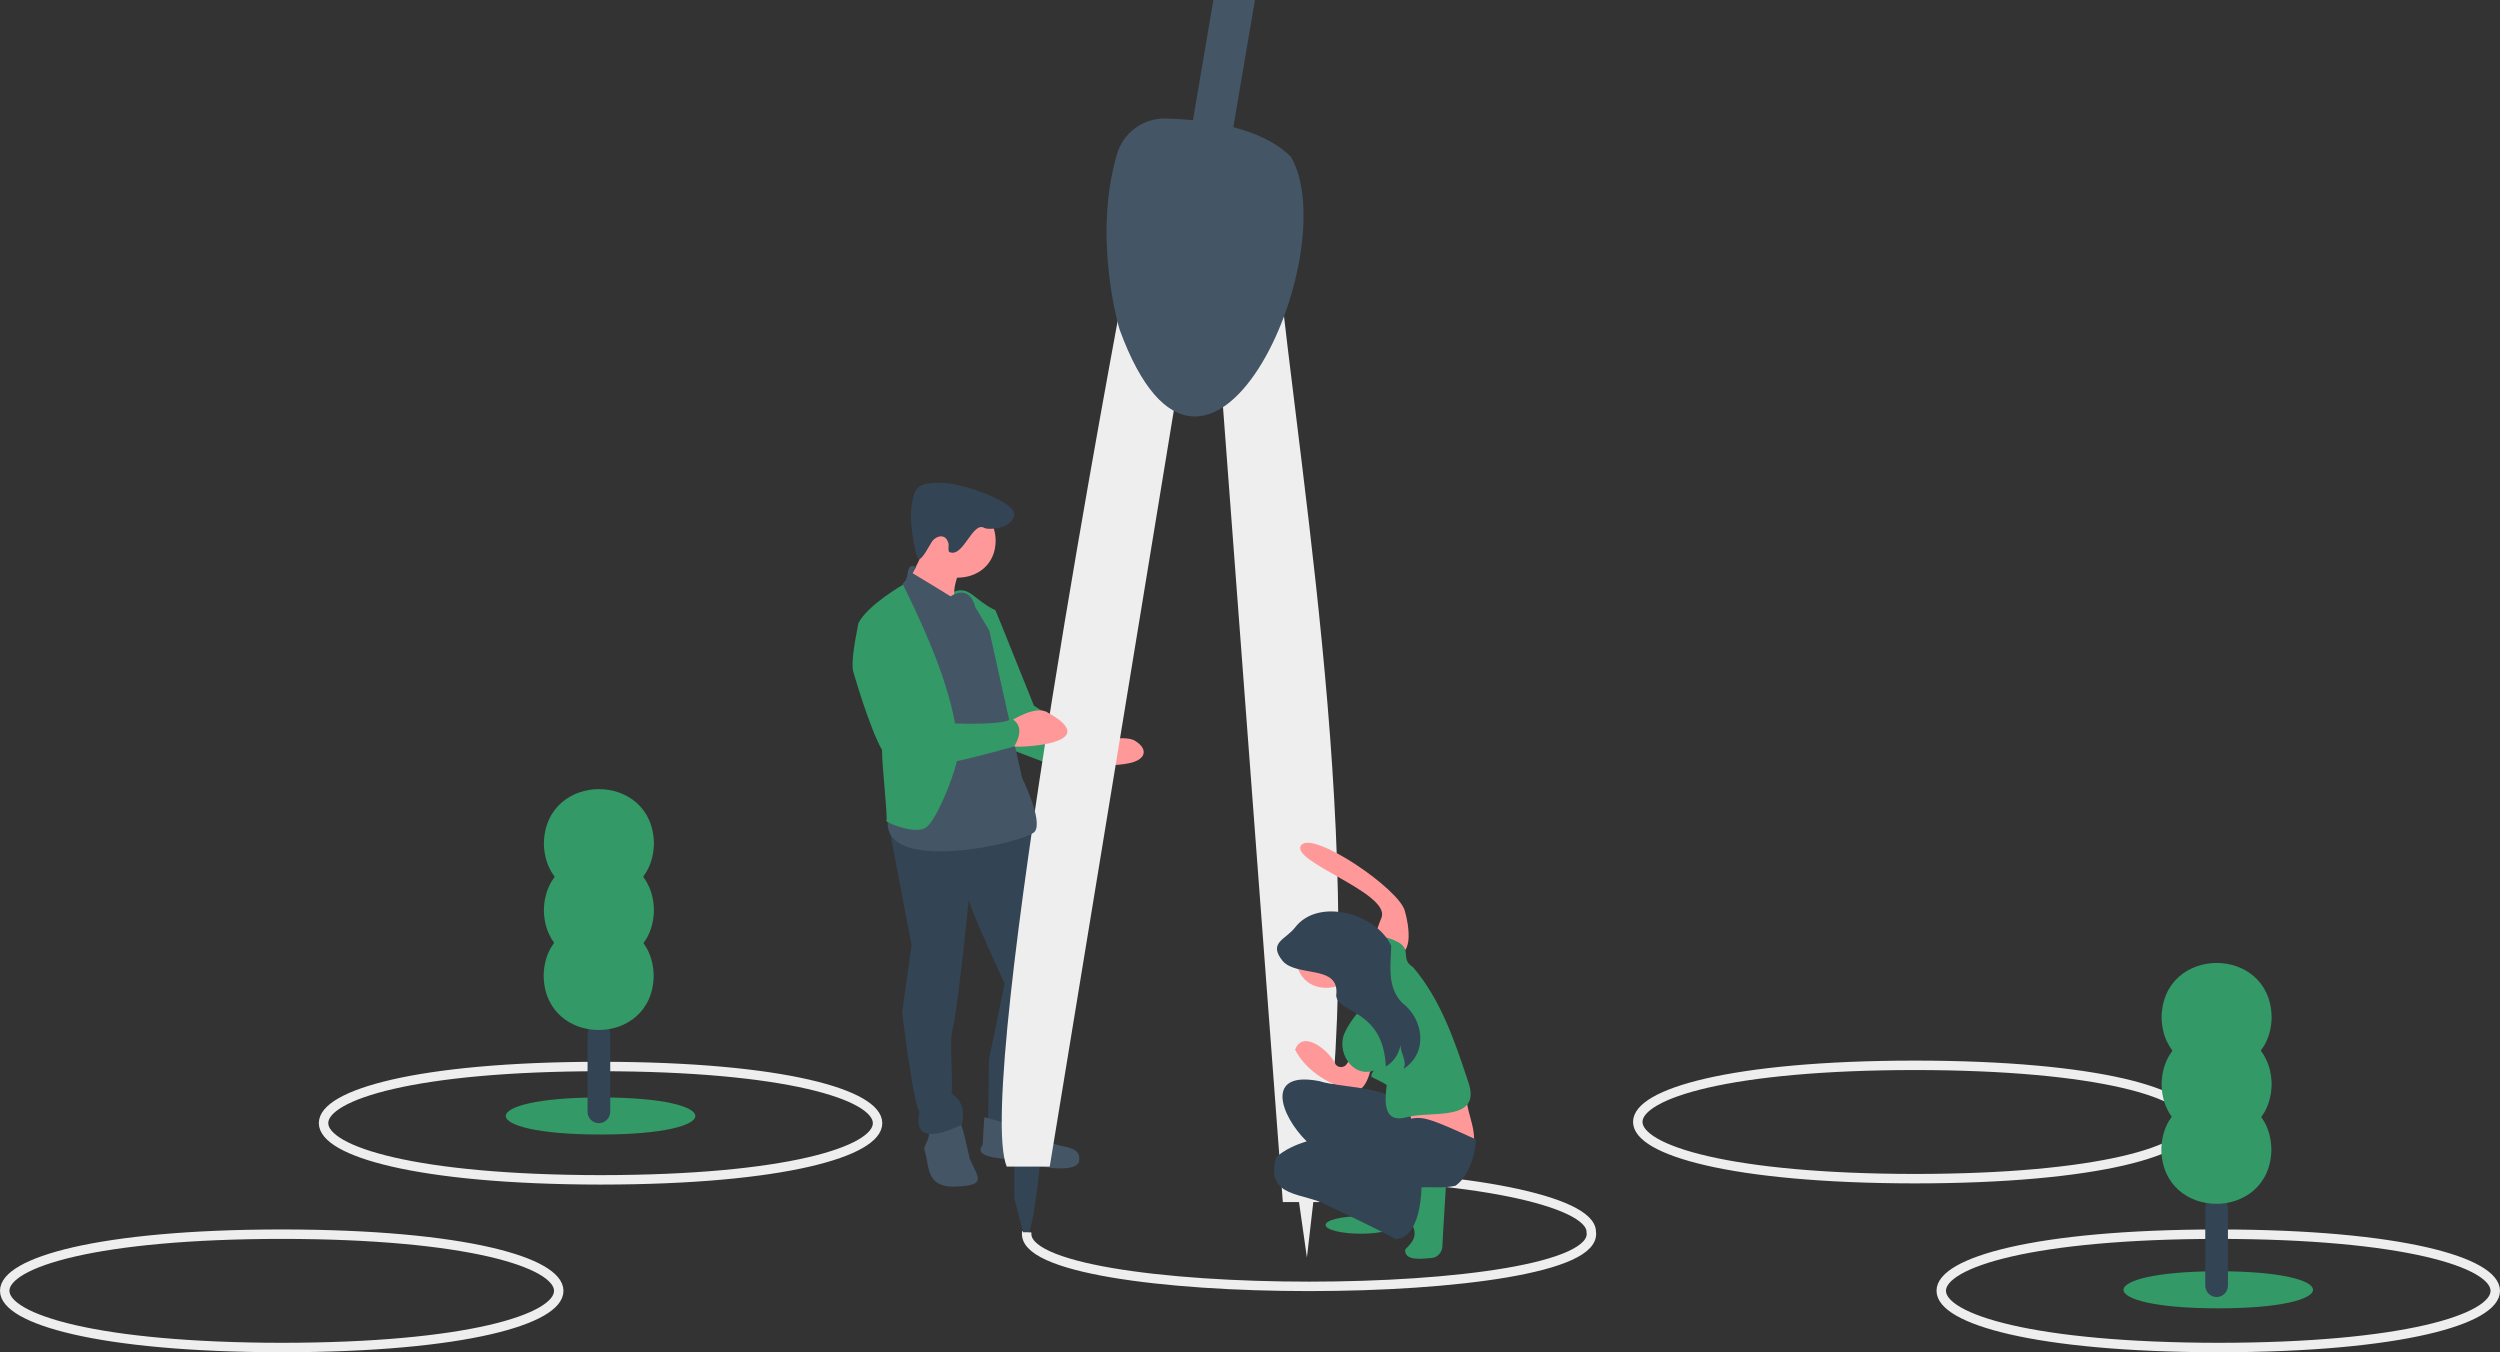 <svg xmlns="http://www.w3.org/2000/svg" viewBox="0 0 1058.6 572.6">
<rect x="0" y="0" width="1058.6" height="572.6" fill="#333333" stroke="none"/>
<style>.st0{fill:#396;}.st1{fill:#f99;}.st2{fill:none;stroke:#eee;stroke-width:4;}.st3{fill:#456;}.st4{fill:#345;}.st5{fill:#eee;}
</style>
<ellipse class="st0" cx="576.2" cy="518.7" rx="14.9" ry="3.7"/>
<path class="st0" d="M447.9,305.4l-10.1-6.6c0,0-16.2-40.4-16.3-40.4c-8.9-4.2-11-10.5-17.6-7.8l0,1.2c4.8,1.3,24.5,65.7,24.5,65.7l23.4,8.9L447.9,305.4z"/>
<path class="st1" d="M480.2,322.6c-4.7,1.7-14.3,1.6-18.9,1.6l-2.6-5.2l2.6-4.4c3.7-1.1,16-3.4,19.5-0.8C485.8,317,485.3,320.8,480.2,322.6z"/>
<path class="st2" d="M810.8,451.1c156.4,0.1,156.4,47.9,0,48C654.4,498.9,654.4,451.2,810.8,451.1z"/>
<path class="st3" d="M407,502.3c-16.1,1.6-13-8.8-15.7-15.9l0,0c0.9-3,2.8-4.9,1.8-8.1l13.4-3.4c2,5.1,2.9,10.9,4.2,16C414.3,498.6,417.2,501.6,407,502.3z"/>
<path class="st4" d="M437.1,352.9l-1,124.9l-17.7-3.8l0.4-25.6l6.6-31.9c0,0-13.5-29.2-15.2-35.3c0,0-4.7,47.2-7.1,56c-1,4.4,0.5,21.9-0.2,25.9c5.2,3.5,5.5,7.8,4.4,13.1c-4.6,2.3-21.5,10-17.9-5.4c-2.7-3-7.4-42.1-7.4-42.1l4-28.5l-9-47.1c0,0,41.3-16.5,48-19.1C427.1,336.8,435.7,349.8,437.1,352.9"/>
<path class="st3" d="M456.8,492.2c-3,5.8-24.6,0.1-27.7-1.1c-0.2-0.5-18.1-0.1-13-6.3c0-1.2,0.7-11.7,0.7-11.7s25,6.5,25.4,8.4C445.7,487.2,458.9,483.4,456.8,492.2z"/>
<path class="st2" d="M554.3,497.6c66,0,119.5,10.8,119.5,24c5,30.8-244,30.8-239,0"/>
<rect x="447.1" y="55.5" transform="matrix(0.17 -1 1 0.17 362 557)" class="st3" width="127.1" height="17.1"/>
<path class="st5" d="M549.6,505.8 553.4,532.5 556.6,504.7 "/>
<path class="st4" d="M429.5,490.8v16.6l3.7,14.4h2.7c2.3-8.3,4.4-25.5,4.8-34.2L429.5,490.8z"/>
<path class="st5" d="M475.4,124.5c0,0-63.5,335.3-49.1,369.5h18.2L499,161.9L475.4,124.5z"/>
<path class="st5" d="M540.4,104.4C552.1,217.5,580.6,374,558.7,509h-15.5l-27.7-368.1L540.4,104.4z"/>
<path class="st3" d="M473,65.2c2.7-9.1,11.2-15.3,20.7-15c15.8,0.4,40.2,3.3,53,16.3c23.3,41.1-35.9,173.4-72.6,73.1C474.1,139.8,462.4,100.9,473,65.2z"/>
<path class="st1" d="M576.5,407.8c3.6,1.1,6.9-0.5,10-2.1c4.8,0.2,5.8,6.9,4.2,10.6c-2.4,5.7-8,9.3-13,12.5c-2.4-6.4-10.4-6.7-13.1-13c-3.7-3.2,0.9-6.1,3-8.7c0.9-0.9,1.6-1.9,2.2-3c0.7-1.3,0.5-2.1,1.6-1.1C572.6,405,574,407.3,576.5,407.8z"/>
<path class="st1" d="M585.1,388.3c3.1-10.4-38.8-23.5-34.2-30.3s42.1,18.7,44,27.9c1.7,5.6,4.2,21.3-5.9,17.2C579.9,400.6,582.4,395,585.1,388.3z"/>
<path class="st1" d="M565.6,450.8c-2.3-5.5-13.9-15.3-17.2-6.3c4.6,9.1,15.8,16.1,26,17.3c5.2-0.6,6.7-12.5,6.7-12.5l-9.2-1.5c0,0-1.2,2.5-2.2,3.4C568.4,452.2,566.6,452,565.6,450.8z"/>
<path class="st1" d="M624.2,482.2c-0.3,4.6-35.7-10.6-35.7-10.6s32.4-7.2,32.6-5.2C621.7,471.7,624.2,476.8,624.2,482.2z"/>
<path class="st0" d="M597.9,518.4c2.7,5.2-0.1,7.8-2.9,10.7c-0.4,5.2,7.7,3.8,11,3.6c2.9-0.1,4.9-2.7,4.8-5.5c0-1.8,1.5-25.5,1.5-25.5l-13.9,0.1C598.4,501.7,597,516.8,597.9,518.4z"/>
<path class="st4" d="M597.5,473.7c-2.6-14.3-28.7-12.6-38.8-15.9c-23.5-4.6-16.4,14.7-5.4,25.5c-4.9,1.5-9.5,3.6-13,6.8c-4.6,17.6,11.7,14.5,22.2,20.5c9.6,4.6,19.2,9.1,28.6,14.1c8.8-0.5,10.7-14.8,10.8-21.9c4.9-0.3,9.6,0.4,14.4-0.7c5.6-3.9,8.4-13,8.7-19.6C606.7,474.1,602.8,472.6,597.5,473.7z"/>
<path class="st1" d="M561.6,392c17.2,0.1,17.2,26.2,0,26.3C544.4,418.2,544.5,392.1,561.6,392z"/>
<path class="st0" d="M592.8,399.4c-2.8-1.7-6.7-3.2-10-2.4c-2.3,2.4-4.5,7-2,9.9c2.2,1.5,4.6,3.3,3.9,6.3c-2.6,9.3-11.3,15.4-15.2,23.9c-3.9,7.9,3,19.5,12.3,16.2c-0.7,0.7-1.2,1.7-1.1,2.7c0.9,0.5,6,2.8,6.5,3.5c-0.9,7-1.6,16.5,8.8,13.5c9.9-2.7,32,2.3,25.6-15.2c-5.6-17-11.5-34.4-23.2-48.2C592.9,406,597.6,402.9,592.8,399.4z"/>
<path class="st4" d="M543.2,407c6.2,6.9,24.3,1.3,22.6,14.5c0.4,7.6,20,5.7,21,30.1c3.3-1.9,5.6-5.3,6.2-9.1c0,3.5,3,7,1.3,10.1c10.5-6.7,8.6-21-0.5-27.9c-6.6-6.7-4.9-15.8-4.7-24.2c-6.1-13.5-30.7-20.7-40.7-7.8C544.3,398,536.8,399.1,543.2,407z"/>
<path class="st1" d="M408.3,260.6c-0.4-0.2-28.9-11.9-25-14.3c2.9-1.2,8.4-14.5,9.5-17.7C427.8,224.9,392.6,246.4,408.3,260.6z"/>
<path class="st1" d="M421.6,229c-0.2,20.8-31.9,20.8-32,0C389.8,208.2,421.5,208.2,421.6,229z"/>
<path class="st2" d="M254.3,451.6c156.4,0.1,156.4,47.9,0,48C97.9,499.4,97.9,451.7,254.3,451.6z"/>
<path class="st2" d="M939.3,522.6c156.4,0.1,156.4,47.9,0,48C782.9,570.4,782.9,522.7,939.3,522.6z"/>
<path class="st2" d="M119.3,522.6c156.4,0.1,156.4,47.9,0,48C-37.1,570.4-37.1,522.7,119.3,522.6z"/>
<path class="st0" d="M254.3,464.7c53.5,0,53.5,15.7,0,15.7S200.8,464.7,254.3,464.7z"/>
<path class="st4" d="M253.6,475.6c-2.6,0-4.8-2.1-4.8-4.8v-32.9c0-2.6,2.1-4.8,4.8-4.8c2.6,0,4.8,2.1,4.8,4.8v32.9C258.4,473.4,256.2,475.6,253.6,475.6z"/>
<path class="st0" d="M276.9,357.1c-0.5,30.6-46.1,30.6-46.6,0C230.9,326.5,276.4,326.5,276.9,357.1z"/>
<path class="st0" d="M276.9,385.4c-0.5,30.6-46.1,30.6-46.6,0C230.9,354.8,276.4,354.8,276.9,385.4z"/>
<path class="st0" d="M276.8,413.2c-0.5,30.6-46.1,30.6-46.6,0C230.7,382.6,276.3,382.6,276.8,413.2z"/>
<path class="st0" d="M939.3,538.3c53.5,0,53.5,15.7,0,15.7S885.8,538.4,939.3,538.3z"/>
<path class="st4" d="M938.6,549.2c-2.6,0-4.8-2.1-4.8-4.8v-32.9c0-2.6,2.1-4.8,4.8-4.8c2.6,0,4.8,2.1,4.8,4.8v32.9C943.4,547.1,941.2,549.2,938.6,549.2z"/>
<path class="st0" d="M961.9,430.7c-0.5,30.6-46.1,30.6-46.6,0C915.9,400.1,961.4,400.1,961.9,430.7z"/>
<path class="st0" d="M961.9,459.1c-0.5,30.6-46.1,30.6-46.6,0C915.9,428.4,961.4,428.4,961.9,459.1z"/>
<path class="st0" d="M961.8,486.8c-0.5,30.6-46.1,30.6-46.6,0C915.7,456.2,961.3,456.2,961.8,486.8z"/>
<path class="st4" d="M394.3,229.9c1.6-3,5.9-4.2,7.1-0.4c0.8,1.2-0.5,4.2,1,4.4c5.6,1.8,9.5-13.1,14.3-10.4c1.5,1,11.9,0.7,12.8-5.6c0.7-5-21.3-13.5-31.5-13.5c-10.2,0-10.6,2.5-11.9,9s1.1,19.7,2.4,22.7C389.5,239,393.2,231.5,394.3,229.9z"/>
<path class="st3" d="M438.2,352.1c-3.6,4.8-69.3,19.7-61.7-7.5c0,0,2.7-97.7,6.2-97.9c2.6-1.8,0.4-8.7,5.2-6.6l-1.5,2.6c0.2,0.1,15.9,9.6,16.1,9.8c5.5-3.3,8.9-1.2,10.5,4.6l5.9,9.9l13.9,62.4C432.8,329.5,441.7,347.3,438.2,352.1z"/>
<path class="st1" d="M428.2,305.2c0,0,10.4-6.8,15.4-3.5c24.1,13.3-11.1,14.9-14.1,14.4L428.2,305.2z"/>
<path class="st0" d="M428.1,304.2c-1.2,2.8-21.9,2.3-23.7,2.1c-3.7-20.5-14.4-43.2-22-58.7c0,0-14.7,8.3-18.9,16.2c-0.5,3.2-3.7,16.8-2,21.3c0.2,0.6,6.7,23.2,12,32.5c-0.2,5.4,2.6,29.4,1.8,29.9s11.6,5.9,16.5,3.1c4.3-2.4,11.5-20.2,13.4-28.3c7.3-1.5,24.2-6.2,24.2-6.2S435.2,307.7,428.1,304.2z"/>
</svg>